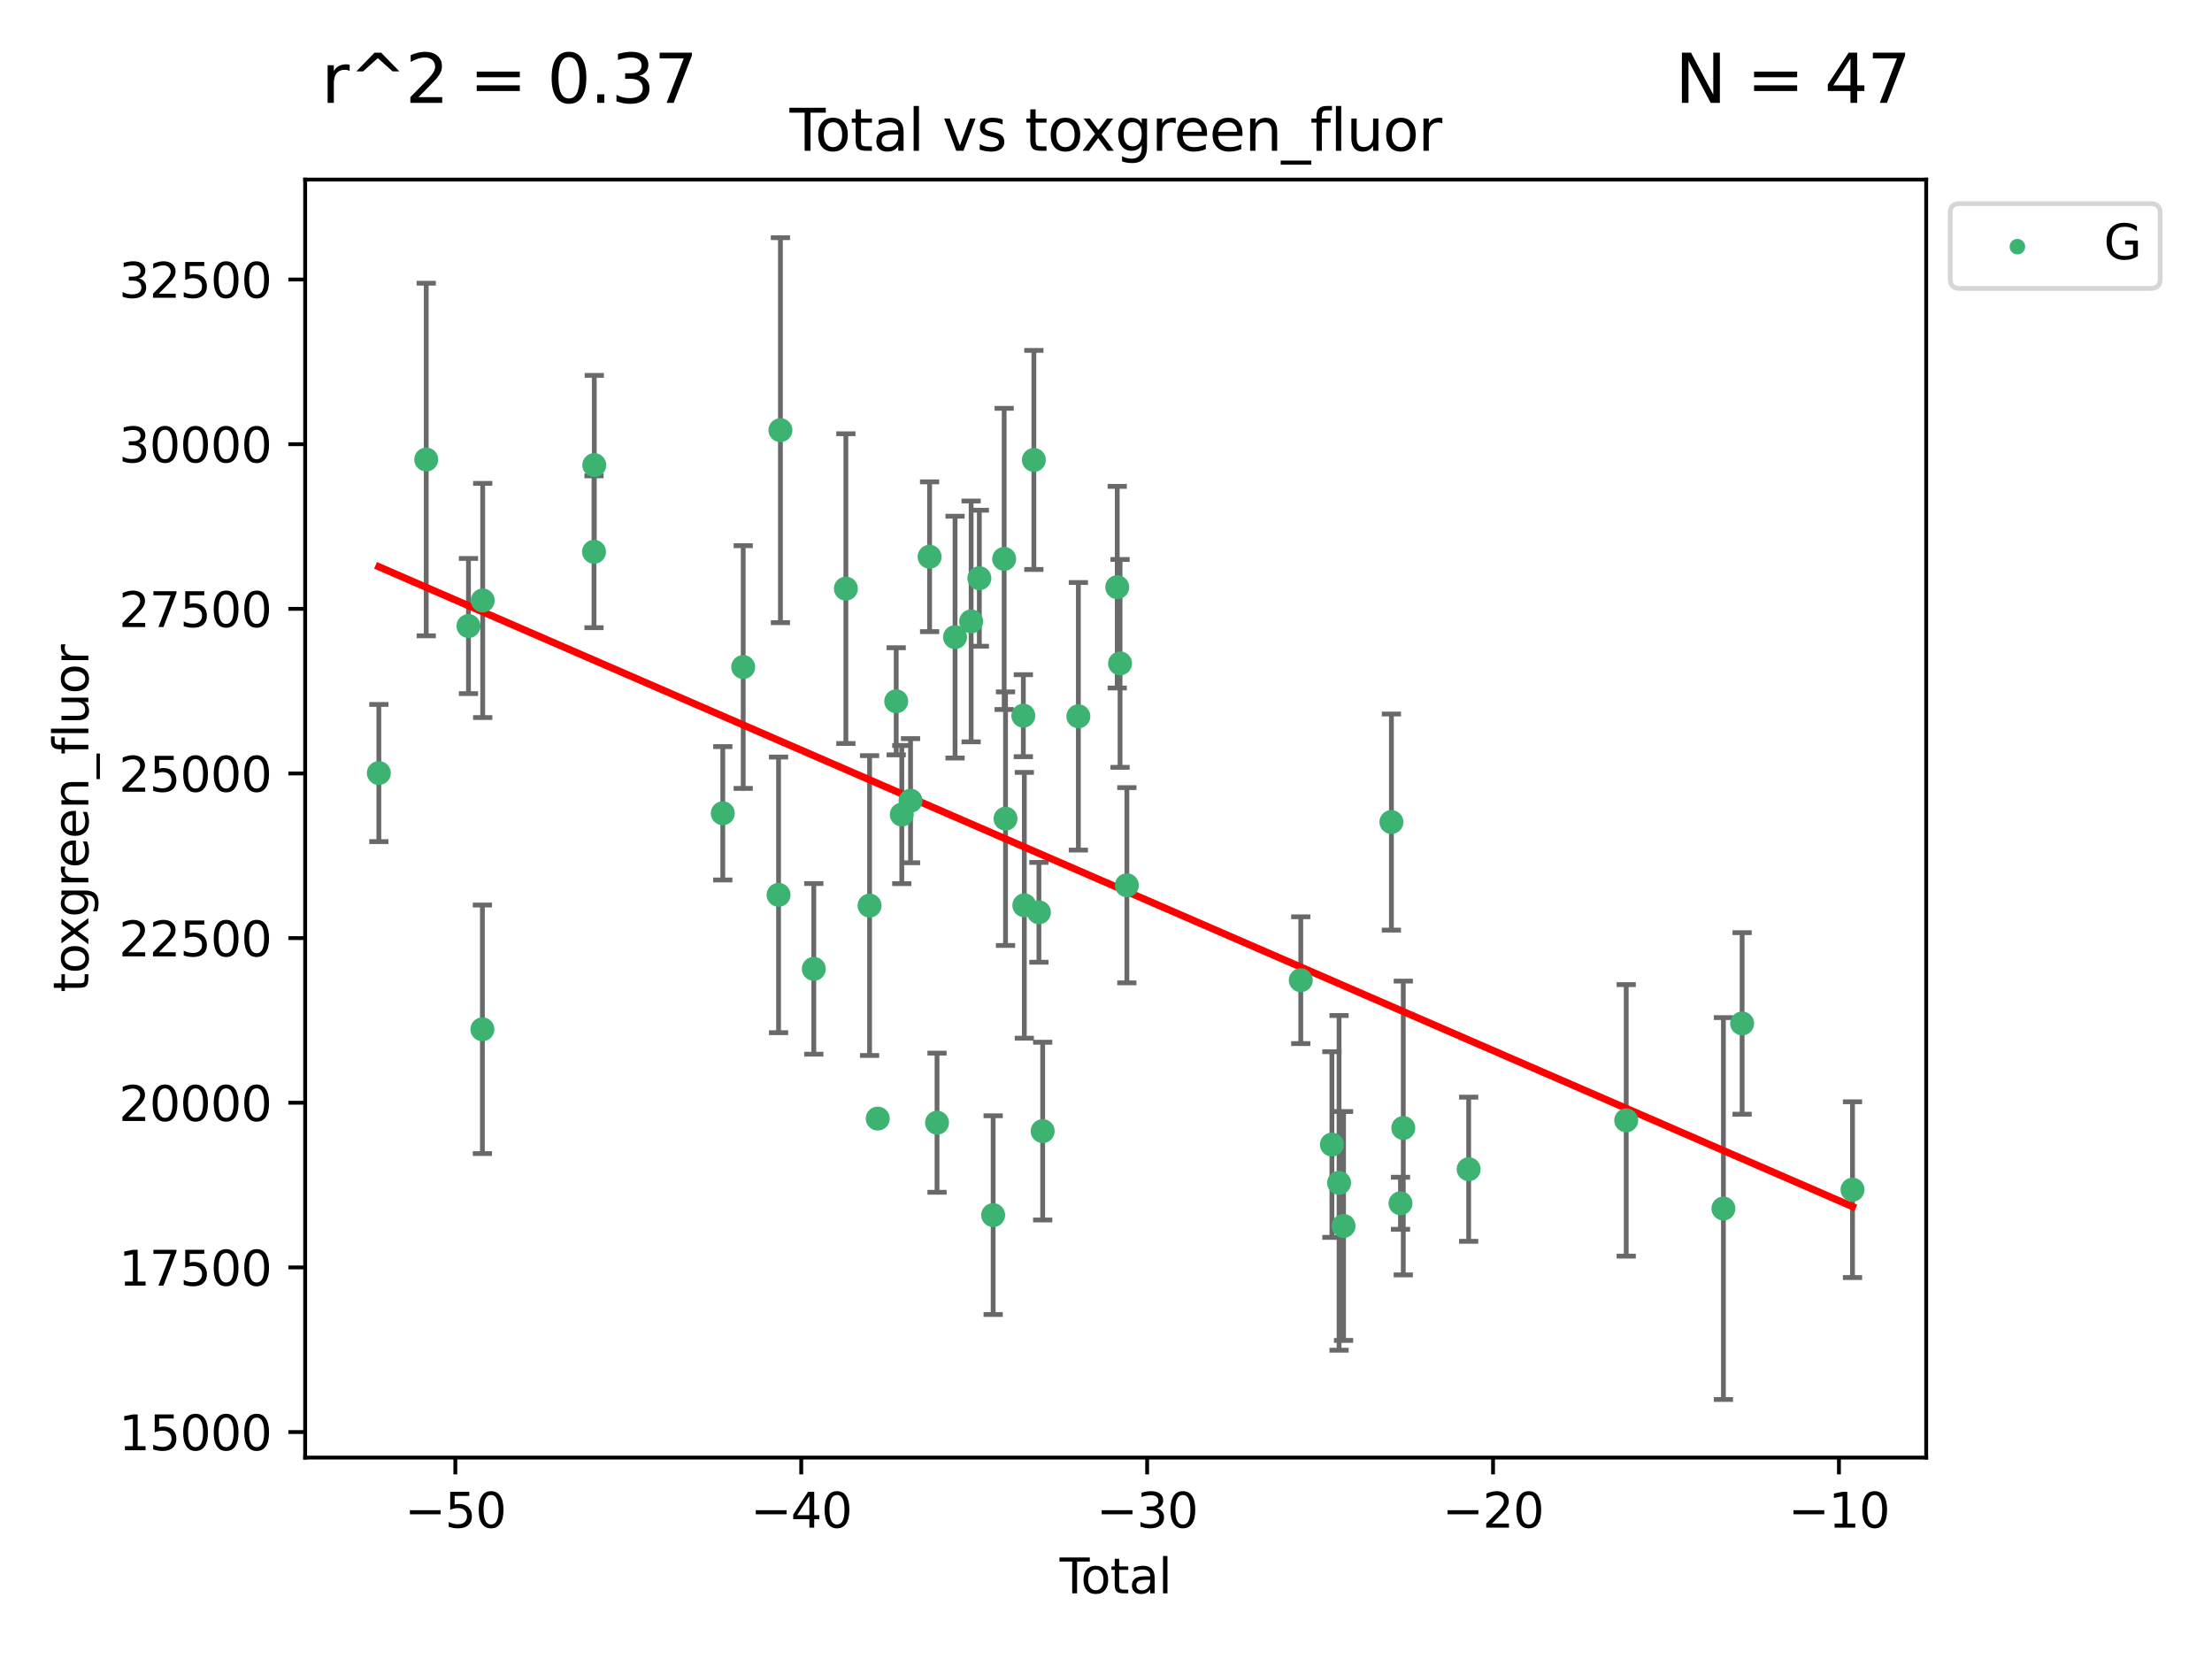 <?xml version="1.0" encoding="utf-8" standalone="no"?>
<!DOCTYPE svg PUBLIC "-//W3C//DTD SVG 1.1//EN"
  "http://www.w3.org/Graphics/SVG/1.1/DTD/svg11.dtd">
<svg xmlns:xlink="http://www.w3.org/1999/xlink" width="460.8pt" height="345.6pt" viewBox="0 0 460.8 345.6" xmlns="http://www.w3.org/2000/svg" version="1.1">
 <defs>
  <style type="text/css">*{stroke-linejoin: round; stroke-linecap: butt}</style>
 </defs>
 <g id="figure_1">
  <g id="patch_1">
   <path d="M 0 345.6 
L 460.8 345.6 
L 460.8 0 
L 0 0 
z
" style="fill: #ffffff"/>
  </g>
  <g id="axes_1">
   <g id="patch_2">
    <path d="M 63.571 303.64 
L 401.26 303.64 
L 401.26 37.411 
L 63.571 37.411 
z
" style="fill: #ffffff"/>
   </g>
   <g id="PathCollection_1">
    <defs>
     <path id="m07d93183c7" d="M 0 1.118 
C 0.297 1.118 0.581 1 0.791 0.791 
C 1 0.581 1.118 0.297 1.118 0 
C 1.118 -0.297 1 -0.581 0.791 -0.791 
C 0.581 -1 0.297 -1.118 0 -1.118 
C -0.297 -1.118 -0.581 -1 -0.791 -0.791 
C -1 -0.581 -1.118 -0.297 -1.118 0 
C -1.118 0.297 -1 0.581 -0.791 0.791 
C -0.581 1 -0.297 1.118 0 1.118 
z
" style="stroke: #3cb371"/>
    </defs>
    <g clip-path="url(#pf40fa595b8)">
     <use xlink:href="#m07d93183c7" x="78.921" y="161.037" style="fill: #3cb371; stroke: #3cb371"/>
     <use xlink:href="#m07d93183c7" x="88.792" y="95.728" style="fill: #3cb371; stroke: #3cb371"/>
     <use xlink:href="#m07d93183c7" x="97.592" y="130.414" style="fill: #3cb371; stroke: #3cb371"/>
     <use xlink:href="#m07d93183c7" x="100.493" y="214.422" style="fill: #3cb371; stroke: #3cb371"/>
     <use xlink:href="#m07d93183c7" x="100.557" y="125.086" style="fill: #3cb371; stroke: #3cb371"/>
     <use xlink:href="#m07d93183c7" x="123.743" y="114.948" style="fill: #3cb371; stroke: #3cb371"/>
     <use xlink:href="#m07d93183c7" x="123.799" y="96.886" style="fill: #3cb371; stroke: #3cb371"/>
     <use xlink:href="#m07d93183c7" x="150.568" y="169.42" style="fill: #3cb371; stroke: #3cb371"/>
     <use xlink:href="#m07d93183c7" x="154.824" y="138.957" style="fill: #3cb371; stroke: #3cb371"/>
     <use xlink:href="#m07d93183c7" x="162.188" y="186.414" style="fill: #3cb371; stroke: #3cb371"/>
     <use xlink:href="#m07d93183c7" x="162.577" y="89.613" style="fill: #3cb371; stroke: #3cb371"/>
     <use xlink:href="#m07d93183c7" x="169.529" y="201.831" style="fill: #3cb371; stroke: #3cb371"/>
     <use xlink:href="#m07d93183c7" x="176.212" y="122.621" style="fill: #3cb371; stroke: #3cb371"/>
     <use xlink:href="#m07d93183c7" x="181.15" y="188.647" style="fill: #3cb371; stroke: #3cb371"/>
     <use xlink:href="#m07d93183c7" x="182.848" y="233.022" style="fill: #3cb371; stroke: #3cb371"/>
     <use xlink:href="#m07d93183c7" x="186.695" y="146.093" style="fill: #3cb371; stroke: #3cb371"/>
     <use xlink:href="#m07d93183c7" x="187.859" y="169.688" style="fill: #3cb371; stroke: #3cb371"/>
     <use xlink:href="#m07d93183c7" x="189.682" y="166.801" style="fill: #3cb371; stroke: #3cb371"/>
     <use xlink:href="#m07d93183c7" x="193.651" y="115.98" style="fill: #3cb371; stroke: #3cb371"/>
     <use xlink:href="#m07d93183c7" x="195.201" y="233.877" style="fill: #3cb371; stroke: #3cb371"/>
     <use xlink:href="#m07d93183c7" x="198.955" y="132.725" style="fill: #3cb371; stroke: #3cb371"/>
     <use xlink:href="#m07d93183c7" x="202.304" y="129.453" style="fill: #3cb371; stroke: #3cb371"/>
     <use xlink:href="#m07d93183c7" x="204.017" y="120.452" style="fill: #3cb371; stroke: #3cb371"/>
     <use xlink:href="#m07d93183c7" x="206.891" y="253.132" style="fill: #3cb371; stroke: #3cb371"/>
     <use xlink:href="#m07d93183c7" x="209.187" y="116.43" style="fill: #3cb371; stroke: #3cb371"/>
     <use xlink:href="#m07d93183c7" x="209.47" y="170.547" style="fill: #3cb371; stroke: #3cb371"/>
     <use xlink:href="#m07d93183c7" x="213.179" y="149.088" style="fill: #3cb371; stroke: #3cb371"/>
     <use xlink:href="#m07d93183c7" x="213.387" y="188.593" style="fill: #3cb371; stroke: #3cb371"/>
     <use xlink:href="#m07d93183c7" x="215.374" y="95.812" style="fill: #3cb371; stroke: #3cb371"/>
     <use xlink:href="#m07d93183c7" x="216.424" y="190.052" style="fill: #3cb371; stroke: #3cb371"/>
     <use xlink:href="#m07d93183c7" x="217.208" y="235.63" style="fill: #3cb371; stroke: #3cb371"/>
     <use xlink:href="#m07d93183c7" x="224.644" y="149.22" style="fill: #3cb371; stroke: #3cb371"/>
     <use xlink:href="#m07d93183c7" x="232.742" y="122.319" style="fill: #3cb371; stroke: #3cb371"/>
     <use xlink:href="#m07d93183c7" x="233.33" y="138.197" style="fill: #3cb371; stroke: #3cb371"/>
     <use xlink:href="#m07d93183c7" x="234.746" y="184.414" style="fill: #3cb371; stroke: #3cb371"/>
     <use xlink:href="#m07d93183c7" x="270.973" y="204.194" style="fill: #3cb371; stroke: #3cb371"/>
     <use xlink:href="#m07d93183c7" x="277.458" y="238.427" style="fill: #3cb371; stroke: #3cb371"/>
     <use xlink:href="#m07d93183c7" x="278.954" y="246.413" style="fill: #3cb371; stroke: #3cb371"/>
     <use xlink:href="#m07d93183c7" x="279.886" y="255.388" style="fill: #3cb371; stroke: #3cb371"/>
     <use xlink:href="#m07d93183c7" x="289.857" y="171.247" style="fill: #3cb371; stroke: #3cb371"/>
     <use xlink:href="#m07d93183c7" x="291.748" y="250.665" style="fill: #3cb371; stroke: #3cb371"/>
     <use xlink:href="#m07d93183c7" x="292.33" y="234.981" style="fill: #3cb371; stroke: #3cb371"/>
     <use xlink:href="#m07d93183c7" x="305.95" y="243.574" style="fill: #3cb371; stroke: #3cb371"/>
     <use xlink:href="#m07d93183c7" x="338.77" y="233.391" style="fill: #3cb371; stroke: #3cb371"/>
     <use xlink:href="#m07d93183c7" x="359.018" y="251.761" style="fill: #3cb371; stroke: #3cb371"/>
     <use xlink:href="#m07d93183c7" x="362.916" y="213.198" style="fill: #3cb371; stroke: #3cb371"/>
     <use xlink:href="#m07d93183c7" x="385.911" y="247.827" style="fill: #3cb371; stroke: #3cb371"/>
    </g>
   </g>
   <g id="matplotlib.axis_1">
    <g id="xtick_1">
     <g id="line2d_1">
      <defs>
       <path id="m74c8c3bc38" d="M 0 0 
L 0 3.5 
" style="stroke: #000000; stroke-width: 0.8"/>
      </defs>
      <g>
       <use xlink:href="#m74c8c3bc38" x="94.856" y="303.64" style="stroke: #000000; stroke-width: 0.8"/>
      </g>
     </g>
     <g id="text_1">
      <!-- −50 -->
      <g transform="translate(84.304 318.238)scale(0.1 -0.1)">
       <defs>
        <path id="DejaVuSans-2212" d="M 678 2272 
L 4684 2272 
L 4684 1741 
L 678 1741 
L 678 2272 
z
" transform="scale(0.016)"/>
        <path id="DejaVuSans-35" d="M 691 4666 
L 3169 4666 
L 3169 4134 
L 1269 4134 
L 1269 2991 
Q 1406 3038 1543 3061 
Q 1681 3084 1819 3084 
Q 2600 3084 3056 2656 
Q 3513 2228 3513 1497 
Q 3513 744 3044 326 
Q 2575 -91 1722 -91 
Q 1428 -91 1123 -41 
Q 819 9 494 109 
L 494 744 
Q 775 591 1075 516 
Q 1375 441 1709 441 
Q 2250 441 2565 725 
Q 2881 1009 2881 1497 
Q 2881 1984 2565 2268 
Q 2250 2553 1709 2553 
Q 1456 2553 1204 2497 
Q 953 2441 691 2322 
L 691 4666 
z
" transform="scale(0.016)"/>
        <path id="DejaVuSans-30" d="M 2034 4250 
Q 1547 4250 1301 3770 
Q 1056 3291 1056 2328 
Q 1056 1369 1301 889 
Q 1547 409 2034 409 
Q 2525 409 2770 889 
Q 3016 1369 3016 2328 
Q 3016 3291 2770 3770 
Q 2525 4250 2034 4250 
z
M 2034 4750 
Q 2819 4750 3233 4129 
Q 3647 3509 3647 2328 
Q 3647 1150 3233 529 
Q 2819 -91 2034 -91 
Q 1250 -91 836 529 
Q 422 1150 422 2328 
Q 422 3509 836 4129 
Q 1250 4750 2034 4750 
z
" transform="scale(0.016)"/>
       </defs>
       <use xlink:href="#DejaVuSans-2212"/>
       <use xlink:href="#DejaVuSans-35" x="83.789"/>
       <use xlink:href="#DejaVuSans-30" x="147.412"/>
      </g>
     </g>
    </g>
    <g id="xtick_2">
     <g id="line2d_2">
      <g>
       <use xlink:href="#m74c8c3bc38" x="166.914" y="303.64" style="stroke: #000000; stroke-width: 0.8"/>
      </g>
     </g>
     <g id="text_2">
      <!-- −40 -->
      <g transform="translate(156.361 318.238)scale(0.1 -0.1)">
       <defs>
        <path id="DejaVuSans-34" d="M 2419 4116 
L 825 1625 
L 2419 1625 
L 2419 4116 
z
M 2253 4666 
L 3047 4666 
L 3047 1625 
L 3713 1625 
L 3713 1100 
L 3047 1100 
L 3047 0 
L 2419 0 
L 2419 1100 
L 313 1100 
L 313 1709 
L 2253 4666 
z
" transform="scale(0.016)"/>
       </defs>
       <use xlink:href="#DejaVuSans-2212"/>
       <use xlink:href="#DejaVuSans-34" x="83.789"/>
       <use xlink:href="#DejaVuSans-30" x="147.412"/>
      </g>
     </g>
    </g>
    <g id="xtick_3">
     <g id="line2d_3">
      <g>
       <use xlink:href="#m74c8c3bc38" x="238.971" y="303.64" style="stroke: #000000; stroke-width: 0.8"/>
      </g>
     </g>
     <g id="text_3">
      <!-- −30 -->
      <g transform="translate(228.419 318.238)scale(0.1 -0.1)">
       <defs>
        <path id="DejaVuSans-33" d="M 2597 2516 
Q 3050 2419 3304 2112 
Q 3559 1806 3559 1356 
Q 3559 666 3084 287 
Q 2609 -91 1734 -91 
Q 1441 -91 1130 -33 
Q 819 25 488 141 
L 488 750 
Q 750 597 1062 519 
Q 1375 441 1716 441 
Q 2309 441 2620 675 
Q 2931 909 2931 1356 
Q 2931 1769 2642 2001 
Q 2353 2234 1838 2234 
L 1294 2234 
L 1294 2753 
L 1863 2753 
Q 2328 2753 2575 2939 
Q 2822 3125 2822 3475 
Q 2822 3834 2567 4026 
Q 2313 4219 1838 4219 
Q 1578 4219 1281 4162 
Q 984 4106 628 3988 
L 628 4550 
Q 988 4650 1302 4700 
Q 1616 4750 1894 4750 
Q 2613 4750 3031 4423 
Q 3450 4097 3450 3541 
Q 3450 3153 3228 2886 
Q 3006 2619 2597 2516 
z
" transform="scale(0.016)"/>
       </defs>
       <use xlink:href="#DejaVuSans-2212"/>
       <use xlink:href="#DejaVuSans-33" x="83.789"/>
       <use xlink:href="#DejaVuSans-30" x="147.412"/>
      </g>
     </g>
    </g>
    <g id="xtick_4">
     <g id="line2d_4">
      <g>
       <use xlink:href="#m74c8c3bc38" x="311.029" y="303.64" style="stroke: #000000; stroke-width: 0.8"/>
      </g>
     </g>
     <g id="text_4">
      <!-- −20 -->
      <g transform="translate(300.476 318.238)scale(0.1 -0.1)">
       <defs>
        <path id="DejaVuSans-32" d="M 1228 531 
L 3431 531 
L 3431 0 
L 469 0 
L 469 531 
Q 828 903 1448 1529 
Q 2069 2156 2228 2338 
Q 2531 2678 2651 2914 
Q 2772 3150 2772 3378 
Q 2772 3750 2511 3984 
Q 2250 4219 1831 4219 
Q 1534 4219 1204 4116 
Q 875 4013 500 3803 
L 500 4441 
Q 881 4594 1212 4672 
Q 1544 4750 1819 4750 
Q 2544 4750 2975 4387 
Q 3406 4025 3406 3419 
Q 3406 3131 3298 2873 
Q 3191 2616 2906 2266 
Q 2828 2175 2409 1742 
Q 1991 1309 1228 531 
z
" transform="scale(0.016)"/>
       </defs>
       <use xlink:href="#DejaVuSans-2212"/>
       <use xlink:href="#DejaVuSans-32" x="83.789"/>
       <use xlink:href="#DejaVuSans-30" x="147.412"/>
      </g>
     </g>
    </g>
    <g id="xtick_5">
     <g id="line2d_5">
      <g>
       <use xlink:href="#m74c8c3bc38" x="383.086" y="303.64" style="stroke: #000000; stroke-width: 0.8"/>
      </g>
     </g>
     <g id="text_5">
      <!-- −10 -->
      <g transform="translate(372.534 318.238)scale(0.1 -0.1)">
       <defs>
        <path id="DejaVuSans-31" d="M 794 531 
L 1825 531 
L 1825 4091 
L 703 3866 
L 703 4441 
L 1819 4666 
L 2450 4666 
L 2450 531 
L 3481 531 
L 3481 0 
L 794 0 
L 794 531 
z
" transform="scale(0.016)"/>
       </defs>
       <use xlink:href="#DejaVuSans-2212"/>
       <use xlink:href="#DejaVuSans-31" x="83.789"/>
       <use xlink:href="#DejaVuSans-30" x="147.412"/>
      </g>
     </g>
    </g>
    <g id="text_6">
     <!-- Total -->
     <g transform="translate(220.739 331.917)scale(0.1 -0.1)">
      <defs>
       <path id="DejaVuSans-54" d="M -19 4666 
L 3928 4666 
L 3928 4134 
L 2272 4134 
L 2272 0 
L 1638 0 
L 1638 4134 
L -19 4134 
L -19 4666 
z
" transform="scale(0.016)"/>
       <path id="DejaVuSans-6f" d="M 1959 3097 
Q 1497 3097 1228 2736 
Q 959 2375 959 1747 
Q 959 1119 1226 758 
Q 1494 397 1959 397 
Q 2419 397 2687 759 
Q 2956 1122 2956 1747 
Q 2956 2369 2687 2733 
Q 2419 3097 1959 3097 
z
M 1959 3584 
Q 2709 3584 3137 3096 
Q 3566 2609 3566 1747 
Q 3566 888 3137 398 
Q 2709 -91 1959 -91 
Q 1206 -91 779 398 
Q 353 888 353 1747 
Q 353 2609 779 3096 
Q 1206 3584 1959 3584 
z
" transform="scale(0.016)"/>
       <path id="DejaVuSans-74" d="M 1172 4494 
L 1172 3500 
L 2356 3500 
L 2356 3053 
L 1172 3053 
L 1172 1153 
Q 1172 725 1289 603 
Q 1406 481 1766 481 
L 2356 481 
L 2356 0 
L 1766 0 
Q 1100 0 847 248 
Q 594 497 594 1153 
L 594 3053 
L 172 3053 
L 172 3500 
L 594 3500 
L 594 4494 
L 1172 4494 
z
" transform="scale(0.016)"/>
       <path id="DejaVuSans-61" d="M 2194 1759 
Q 1497 1759 1228 1600 
Q 959 1441 959 1056 
Q 959 750 1161 570 
Q 1363 391 1709 391 
Q 2188 391 2477 730 
Q 2766 1069 2766 1631 
L 2766 1759 
L 2194 1759 
z
M 3341 1997 
L 3341 0 
L 2766 0 
L 2766 531 
Q 2569 213 2275 61 
Q 1981 -91 1556 -91 
Q 1019 -91 701 211 
Q 384 513 384 1019 
Q 384 1609 779 1909 
Q 1175 2209 1959 2209 
L 2766 2209 
L 2766 2266 
Q 2766 2663 2505 2880 
Q 2244 3097 1772 3097 
Q 1472 3097 1187 3025 
Q 903 2953 641 2809 
L 641 3341 
Q 956 3463 1253 3523 
Q 1550 3584 1831 3584 
Q 2591 3584 2966 3190 
Q 3341 2797 3341 1997 
z
" transform="scale(0.016)"/>
       <path id="DejaVuSans-6c" d="M 603 4863 
L 1178 4863 
L 1178 0 
L 603 0 
L 603 4863 
z
" transform="scale(0.016)"/>
      </defs>
      <use xlink:href="#DejaVuSans-54"/>
      <use xlink:href="#DejaVuSans-6f" x="44.084"/>
      <use xlink:href="#DejaVuSans-74" x="105.266"/>
      <use xlink:href="#DejaVuSans-61" x="144.475"/>
      <use xlink:href="#DejaVuSans-6c" x="205.754"/>
     </g>
    </g>
   </g>
   <g id="matplotlib.axis_2">
    <g id="ytick_1">
     <g id="line2d_6">
      <defs>
       <path id="m6a45791f8b" d="M 0 0 
L -3.5 0 
" style="stroke: #000000; stroke-width: 0.8"/>
      </defs>
      <g>
       <use xlink:href="#m6a45791f8b" x="63.571" y="298.319" style="stroke: #000000; stroke-width: 0.8"/>
      </g>
     </g>
     <g id="text_7">
      <!-- 15000 -->
      <g transform="translate(24.759 302.118)scale(0.1 -0.1)">
       <use xlink:href="#DejaVuSans-31"/>
       <use xlink:href="#DejaVuSans-35" x="63.623"/>
       <use xlink:href="#DejaVuSans-30" x="127.246"/>
       <use xlink:href="#DejaVuSans-30" x="190.869"/>
       <use xlink:href="#DejaVuSans-30" x="254.492"/>
      </g>
     </g>
    </g>
    <g id="ytick_2">
     <g id="line2d_7">
      <g>
       <use xlink:href="#m6a45791f8b" x="63.571" y="264.021" style="stroke: #000000; stroke-width: 0.8"/>
      </g>
     </g>
     <g id="text_8">
      <!-- 17500 -->
      <g transform="translate(24.759 267.82)scale(0.1 -0.1)">
       <defs>
        <path id="DejaVuSans-37" d="M 525 4666 
L 3525 4666 
L 3525 4397 
L 1831 0 
L 1172 0 
L 2766 4134 
L 525 4134 
L 525 4666 
z
" transform="scale(0.016)"/>
       </defs>
       <use xlink:href="#DejaVuSans-31"/>
       <use xlink:href="#DejaVuSans-37" x="63.623"/>
       <use xlink:href="#DejaVuSans-35" x="127.246"/>
       <use xlink:href="#DejaVuSans-30" x="190.869"/>
       <use xlink:href="#DejaVuSans-30" x="254.492"/>
      </g>
     </g>
    </g>
    <g id="ytick_3">
     <g id="line2d_8">
      <g>
       <use xlink:href="#m6a45791f8b" x="63.571" y="229.722" style="stroke: #000000; stroke-width: 0.8"/>
      </g>
     </g>
     <g id="text_9">
      <!-- 20000 -->
      <g transform="translate(24.759 233.522)scale(0.1 -0.1)">
       <use xlink:href="#DejaVuSans-32"/>
       <use xlink:href="#DejaVuSans-30" x="63.623"/>
       <use xlink:href="#DejaVuSans-30" x="127.246"/>
       <use xlink:href="#DejaVuSans-30" x="190.869"/>
       <use xlink:href="#DejaVuSans-30" x="254.492"/>
      </g>
     </g>
    </g>
    <g id="ytick_4">
     <g id="line2d_9">
      <g>
       <use xlink:href="#m6a45791f8b" x="63.571" y="195.424" style="stroke: #000000; stroke-width: 0.8"/>
      </g>
     </g>
     <g id="text_10">
      <!-- 22500 -->
      <g transform="translate(24.759 199.223)scale(0.1 -0.1)">
       <use xlink:href="#DejaVuSans-32"/>
       <use xlink:href="#DejaVuSans-32" x="63.623"/>
       <use xlink:href="#DejaVuSans-35" x="127.246"/>
       <use xlink:href="#DejaVuSans-30" x="190.869"/>
       <use xlink:href="#DejaVuSans-30" x="254.492"/>
      </g>
     </g>
    </g>
    <g id="ytick_5">
     <g id="line2d_10">
      <g>
       <use xlink:href="#m6a45791f8b" x="63.571" y="161.126" style="stroke: #000000; stroke-width: 0.8"/>
      </g>
     </g>
     <g id="text_11">
      <!-- 25000 -->
      <g transform="translate(24.759 164.925)scale(0.1 -0.1)">
       <use xlink:href="#DejaVuSans-32"/>
       <use xlink:href="#DejaVuSans-35" x="63.623"/>
       <use xlink:href="#DejaVuSans-30" x="127.246"/>
       <use xlink:href="#DejaVuSans-30" x="190.869"/>
       <use xlink:href="#DejaVuSans-30" x="254.492"/>
      </g>
     </g>
    </g>
    <g id="ytick_6">
     <g id="line2d_11">
      <g>
       <use xlink:href="#m6a45791f8b" x="63.571" y="126.828" style="stroke: #000000; stroke-width: 0.8"/>
      </g>
     </g>
     <g id="text_12">
      <!-- 27500 -->
      <g transform="translate(24.759 130.627)scale(0.1 -0.1)">
       <use xlink:href="#DejaVuSans-32"/>
       <use xlink:href="#DejaVuSans-37" x="63.623"/>
       <use xlink:href="#DejaVuSans-35" x="127.246"/>
       <use xlink:href="#DejaVuSans-30" x="190.869"/>
       <use xlink:href="#DejaVuSans-30" x="254.492"/>
      </g>
     </g>
    </g>
    <g id="ytick_7">
     <g id="line2d_12">
      <g>
       <use xlink:href="#m6a45791f8b" x="63.571" y="92.53" style="stroke: #000000; stroke-width: 0.8"/>
      </g>
     </g>
     <g id="text_13">
      <!-- 30000 -->
      <g transform="translate(24.759 96.329)scale(0.1 -0.1)">
       <use xlink:href="#DejaVuSans-33"/>
       <use xlink:href="#DejaVuSans-30" x="63.623"/>
       <use xlink:href="#DejaVuSans-30" x="127.246"/>
       <use xlink:href="#DejaVuSans-30" x="190.869"/>
       <use xlink:href="#DejaVuSans-30" x="254.492"/>
      </g>
     </g>
    </g>
    <g id="ytick_8">
     <g id="line2d_13">
      <g>
       <use xlink:href="#m6a45791f8b" x="63.571" y="58.231" style="stroke: #000000; stroke-width: 0.8"/>
      </g>
     </g>
     <g id="text_14">
      <!-- 32500 -->
      <g transform="translate(24.759 62.031)scale(0.1 -0.1)">
       <use xlink:href="#DejaVuSans-33"/>
       <use xlink:href="#DejaVuSans-32" x="63.623"/>
       <use xlink:href="#DejaVuSans-35" x="127.246"/>
       <use xlink:href="#DejaVuSans-30" x="190.869"/>
       <use xlink:href="#DejaVuSans-30" x="254.492"/>
      </g>
     </g>
    </g>
    <g id="text_15">
     <!-- toxgreen_fluor -->
     <g transform="translate(18.401 206.72)rotate(-90)scale(0.1 -0.1)">
      <defs>
       <path id="DejaVuSans-78" d="M 3513 3500 
L 2247 1797 
L 3578 0 
L 2900 0 
L 1881 1375 
L 863 0 
L 184 0 
L 1544 1831 
L 300 3500 
L 978 3500 
L 1906 2253 
L 2834 3500 
L 3513 3500 
z
" transform="scale(0.016)"/>
       <path id="DejaVuSans-67" d="M 2906 1791 
Q 2906 2416 2648 2759 
Q 2391 3103 1925 3103 
Q 1463 3103 1205 2759 
Q 947 2416 947 1791 
Q 947 1169 1205 825 
Q 1463 481 1925 481 
Q 2391 481 2648 825 
Q 2906 1169 2906 1791 
z
M 3481 434 
Q 3481 -459 3084 -895 
Q 2688 -1331 1869 -1331 
Q 1566 -1331 1297 -1286 
Q 1028 -1241 775 -1147 
L 775 -588 
Q 1028 -725 1275 -790 
Q 1522 -856 1778 -856 
Q 2344 -856 2625 -561 
Q 2906 -266 2906 331 
L 2906 616 
Q 2728 306 2450 153 
Q 2172 0 1784 0 
Q 1141 0 747 490 
Q 353 981 353 1791 
Q 353 2603 747 3093 
Q 1141 3584 1784 3584 
Q 2172 3584 2450 3431 
Q 2728 3278 2906 2969 
L 2906 3500 
L 3481 3500 
L 3481 434 
z
" transform="scale(0.016)"/>
       <path id="DejaVuSans-72" d="M 2631 2963 
Q 2534 3019 2420 3045 
Q 2306 3072 2169 3072 
Q 1681 3072 1420 2755 
Q 1159 2438 1159 1844 
L 1159 0 
L 581 0 
L 581 3500 
L 1159 3500 
L 1159 2956 
Q 1341 3275 1631 3429 
Q 1922 3584 2338 3584 
Q 2397 3584 2469 3576 
Q 2541 3569 2628 3553 
L 2631 2963 
z
" transform="scale(0.016)"/>
       <path id="DejaVuSans-65" d="M 3597 1894 
L 3597 1613 
L 953 1613 
Q 991 1019 1311 708 
Q 1631 397 2203 397 
Q 2534 397 2845 478 
Q 3156 559 3463 722 
L 3463 178 
Q 3153 47 2828 -22 
Q 2503 -91 2169 -91 
Q 1331 -91 842 396 
Q 353 884 353 1716 
Q 353 2575 817 3079 
Q 1281 3584 2069 3584 
Q 2775 3584 3186 3129 
Q 3597 2675 3597 1894 
z
M 3022 2063 
Q 3016 2534 2758 2815 
Q 2500 3097 2075 3097 
Q 1594 3097 1305 2825 
Q 1016 2553 972 2059 
L 3022 2063 
z
" transform="scale(0.016)"/>
       <path id="DejaVuSans-6e" d="M 3513 2113 
L 3513 0 
L 2938 0 
L 2938 2094 
Q 2938 2591 2744 2837 
Q 2550 3084 2163 3084 
Q 1697 3084 1428 2787 
Q 1159 2491 1159 1978 
L 1159 0 
L 581 0 
L 581 3500 
L 1159 3500 
L 1159 2956 
Q 1366 3272 1645 3428 
Q 1925 3584 2291 3584 
Q 2894 3584 3203 3211 
Q 3513 2838 3513 2113 
z
" transform="scale(0.016)"/>
       <path id="DejaVuSans-5f" d="M 3263 -1063 
L 3263 -1509 
L -63 -1509 
L -63 -1063 
L 3263 -1063 
z
" transform="scale(0.016)"/>
       <path id="DejaVuSans-66" d="M 2375 4863 
L 2375 4384 
L 1825 4384 
Q 1516 4384 1395 4259 
Q 1275 4134 1275 3809 
L 1275 3500 
L 2222 3500 
L 2222 3053 
L 1275 3053 
L 1275 0 
L 697 0 
L 697 3053 
L 147 3053 
L 147 3500 
L 697 3500 
L 697 3744 
Q 697 4328 969 4595 
Q 1241 4863 1831 4863 
L 2375 4863 
z
" transform="scale(0.016)"/>
       <path id="DejaVuSans-75" d="M 544 1381 
L 544 3500 
L 1119 3500 
L 1119 1403 
Q 1119 906 1312 657 
Q 1506 409 1894 409 
Q 2359 409 2629 706 
Q 2900 1003 2900 1516 
L 2900 3500 
L 3475 3500 
L 3475 0 
L 2900 0 
L 2900 538 
Q 2691 219 2414 64 
Q 2138 -91 1772 -91 
Q 1169 -91 856 284 
Q 544 659 544 1381 
z
M 1991 3584 
L 1991 3584 
z
" transform="scale(0.016)"/>
      </defs>
      <use xlink:href="#DejaVuSans-74"/>
      <use xlink:href="#DejaVuSans-6f" x="39.209"/>
      <use xlink:href="#DejaVuSans-78" x="97.266"/>
      <use xlink:href="#DejaVuSans-67" x="156.445"/>
      <use xlink:href="#DejaVuSans-72" x="219.922"/>
      <use xlink:href="#DejaVuSans-65" x="258.785"/>
      <use xlink:href="#DejaVuSans-65" x="320.309"/>
      <use xlink:href="#DejaVuSans-6e" x="381.832"/>
      <use xlink:href="#DejaVuSans-5f" x="445.211"/>
      <use xlink:href="#DejaVuSans-66" x="495.211"/>
      <use xlink:href="#DejaVuSans-6c" x="530.416"/>
      <use xlink:href="#DejaVuSans-75" x="558.199"/>
      <use xlink:href="#DejaVuSans-6f" x="621.578"/>
      <use xlink:href="#DejaVuSans-72" x="682.76"/>
     </g>
    </g>
   </g>
   <g id="LineCollection_1">
    <path d="M 78.921 175.325 
L 78.921 146.749 
" clip-path="url(#pf40fa595b8)" style="fill: none; stroke: #696969"/>
    <path d="M 88.792 132.454 
L 88.792 59.001 
" clip-path="url(#pf40fa595b8)" style="fill: none; stroke: #696969"/>
    <path d="M 97.592 144.492 
L 97.592 116.337 
" clip-path="url(#pf40fa595b8)" style="fill: none; stroke: #696969"/>
    <path d="M 100.493 240.309 
L 100.493 188.536 
" clip-path="url(#pf40fa595b8)" style="fill: none; stroke: #696969"/>
    <path d="M 100.557 149.474 
L 100.557 100.697 
" clip-path="url(#pf40fa595b8)" style="fill: none; stroke: #696969"/>
    <path d="M 123.743 130.762 
L 123.743 99.134 
" clip-path="url(#pf40fa595b8)" style="fill: none; stroke: #696969"/>
    <path d="M 123.799 115.578 
L 123.799 78.194 
" clip-path="url(#pf40fa595b8)" style="fill: none; stroke: #696969"/>
    <path d="M 150.568 183.314 
L 150.568 155.527 
" clip-path="url(#pf40fa595b8)" style="fill: none; stroke: #696969"/>
    <path d="M 154.824 164.24 
L 154.824 113.674 
" clip-path="url(#pf40fa595b8)" style="fill: none; stroke: #696969"/>
    <path d="M 162.188 215.126 
L 162.188 157.702 
" clip-path="url(#pf40fa595b8)" style="fill: none; stroke: #696969"/>
    <path d="M 162.577 129.714 
L 162.577 49.513 
" clip-path="url(#pf40fa595b8)" style="fill: none; stroke: #696969"/>
    <path d="M 169.529 219.606 
L 169.529 184.055 
" clip-path="url(#pf40fa595b8)" style="fill: none; stroke: #696969"/>
    <path d="M 176.212 154.886 
L 176.212 90.356 
" clip-path="url(#pf40fa595b8)" style="fill: none; stroke: #696969"/>
    <path d="M 181.15 219.875 
L 181.15 157.419 
" clip-path="url(#pf40fa595b8)" style="fill: none; stroke: #696969"/>
    <path d="M 182.848 234.048 
L 182.848 231.995 
" clip-path="url(#pf40fa595b8)" style="fill: none; stroke: #696969"/>
    <path d="M 186.695 157.25 
L 186.695 134.935 
" clip-path="url(#pf40fa595b8)" style="fill: none; stroke: #696969"/>
    <path d="M 187.859 184.08 
L 187.859 155.296 
" clip-path="url(#pf40fa595b8)" style="fill: none; stroke: #696969"/>
    <path d="M 189.682 179.732 
L 189.682 153.87 
" clip-path="url(#pf40fa595b8)" style="fill: none; stroke: #696969"/>
    <path d="M 193.651 131.58 
L 193.651 100.381 
" clip-path="url(#pf40fa595b8)" style="fill: none; stroke: #696969"/>
    <path d="M 195.201 248.371 
L 195.201 219.383 
" clip-path="url(#pf40fa595b8)" style="fill: none; stroke: #696969"/>
    <path d="M 198.955 157.913 
L 198.955 107.537 
" clip-path="url(#pf40fa595b8)" style="fill: none; stroke: #696969"/>
    <path d="M 202.304 154.542 
L 202.304 104.365 
" clip-path="url(#pf40fa595b8)" style="fill: none; stroke: #696969"/>
    <path d="M 204.017 134.621 
L 204.017 106.283 
" clip-path="url(#pf40fa595b8)" style="fill: none; stroke: #696969"/>
    <path d="M 206.891 273.834 
L 206.891 232.43 
" clip-path="url(#pf40fa595b8)" style="fill: none; stroke: #696969"/>
    <path d="M 209.187 147.8 
L 209.187 85.06 
" clip-path="url(#pf40fa595b8)" style="fill: none; stroke: #696969"/>
    <path d="M 209.47 196.96 
L 209.47 144.135 
" clip-path="url(#pf40fa595b8)" style="fill: none; stroke: #696969"/>
    <path d="M 213.179 157.63 
L 213.179 140.545 
" clip-path="url(#pf40fa595b8)" style="fill: none; stroke: #696969"/>
    <path d="M 213.387 216.278 
L 213.387 160.908 
" clip-path="url(#pf40fa595b8)" style="fill: none; stroke: #696969"/>
    <path d="M 215.374 118.628 
L 215.374 72.997 
" clip-path="url(#pf40fa595b8)" style="fill: none; stroke: #696969"/>
    <path d="M 216.424 200.449 
L 216.424 179.656 
" clip-path="url(#pf40fa595b8)" style="fill: none; stroke: #696969"/>
    <path d="M 217.208 254.143 
L 217.208 217.118 
" clip-path="url(#pf40fa595b8)" style="fill: none; stroke: #696969"/>
    <path d="M 224.644 177.088 
L 224.644 121.351 
" clip-path="url(#pf40fa595b8)" style="fill: none; stroke: #696969"/>
    <path d="M 232.742 143.323 
L 232.742 101.316 
" clip-path="url(#pf40fa595b8)" style="fill: none; stroke: #696969"/>
    <path d="M 233.33 159.845 
L 233.33 116.549 
" clip-path="url(#pf40fa595b8)" style="fill: none; stroke: #696969"/>
    <path d="M 234.746 204.748 
L 234.746 164.079 
" clip-path="url(#pf40fa595b8)" style="fill: none; stroke: #696969"/>
    <path d="M 270.973 217.398 
L 270.973 190.989 
" clip-path="url(#pf40fa595b8)" style="fill: none; stroke: #696969"/>
    <path d="M 277.458 257.764 
L 277.458 219.089 
" clip-path="url(#pf40fa595b8)" style="fill: none; stroke: #696969"/>
    <path d="M 278.954 281.274 
L 278.954 211.552 
" clip-path="url(#pf40fa595b8)" style="fill: none; stroke: #696969"/>
    <path d="M 279.886 279.231 
L 279.886 231.545 
" clip-path="url(#pf40fa595b8)" style="fill: none; stroke: #696969"/>
    <path d="M 289.857 193.758 
L 289.857 148.737 
" clip-path="url(#pf40fa595b8)" style="fill: none; stroke: #696969"/>
    <path d="M 291.748 256.088 
L 291.748 245.241 
" clip-path="url(#pf40fa595b8)" style="fill: none; stroke: #696969"/>
    <path d="M 292.33 265.581 
L 292.33 204.38 
" clip-path="url(#pf40fa595b8)" style="fill: none; stroke: #696969"/>
    <path d="M 305.95 258.59 
L 305.95 228.557 
" clip-path="url(#pf40fa595b8)" style="fill: none; stroke: #696969"/>
    <path d="M 338.77 261.673 
L 338.77 205.11 
" clip-path="url(#pf40fa595b8)" style="fill: none; stroke: #696969"/>
    <path d="M 359.018 291.539 
L 359.018 211.984 
" clip-path="url(#pf40fa595b8)" style="fill: none; stroke: #696969"/>
    <path d="M 362.916 232.108 
L 362.916 194.288 
" clip-path="url(#pf40fa595b8)" style="fill: none; stroke: #696969"/>
    <path d="M 385.911 266.135 
L 385.911 229.519 
" clip-path="url(#pf40fa595b8)" style="fill: none; stroke: #696969"/>
   </g>
   <g id="line2d_14">
    <defs>
     <path id="m44e7072fc6" d="M 2 0 
L -2 -0 
" style="stroke: #696969"/>
    </defs>
    <g clip-path="url(#pf40fa595b8)">
     <use xlink:href="#m44e7072fc6" x="78.921" y="175.325" style="fill: #696969; stroke: #696969"/>
     <use xlink:href="#m44e7072fc6" x="88.792" y="132.454" style="fill: #696969; stroke: #696969"/>
     <use xlink:href="#m44e7072fc6" x="97.592" y="144.492" style="fill: #696969; stroke: #696969"/>
     <use xlink:href="#m44e7072fc6" x="100.493" y="240.309" style="fill: #696969; stroke: #696969"/>
     <use xlink:href="#m44e7072fc6" x="100.557" y="149.474" style="fill: #696969; stroke: #696969"/>
     <use xlink:href="#m44e7072fc6" x="123.743" y="130.762" style="fill: #696969; stroke: #696969"/>
     <use xlink:href="#m44e7072fc6" x="123.799" y="115.578" style="fill: #696969; stroke: #696969"/>
     <use xlink:href="#m44e7072fc6" x="150.568" y="183.314" style="fill: #696969; stroke: #696969"/>
     <use xlink:href="#m44e7072fc6" x="154.824" y="164.24" style="fill: #696969; stroke: #696969"/>
     <use xlink:href="#m44e7072fc6" x="162.188" y="215.126" style="fill: #696969; stroke: #696969"/>
     <use xlink:href="#m44e7072fc6" x="162.577" y="129.714" style="fill: #696969; stroke: #696969"/>
     <use xlink:href="#m44e7072fc6" x="169.529" y="219.606" style="fill: #696969; stroke: #696969"/>
     <use xlink:href="#m44e7072fc6" x="176.212" y="154.886" style="fill: #696969; stroke: #696969"/>
     <use xlink:href="#m44e7072fc6" x="181.15" y="219.875" style="fill: #696969; stroke: #696969"/>
     <use xlink:href="#m44e7072fc6" x="182.848" y="234.048" style="fill: #696969; stroke: #696969"/>
     <use xlink:href="#m44e7072fc6" x="186.695" y="157.25" style="fill: #696969; stroke: #696969"/>
     <use xlink:href="#m44e7072fc6" x="187.859" y="184.08" style="fill: #696969; stroke: #696969"/>
     <use xlink:href="#m44e7072fc6" x="189.682" y="179.732" style="fill: #696969; stroke: #696969"/>
     <use xlink:href="#m44e7072fc6" x="193.651" y="131.58" style="fill: #696969; stroke: #696969"/>
     <use xlink:href="#m44e7072fc6" x="195.201" y="248.371" style="fill: #696969; stroke: #696969"/>
     <use xlink:href="#m44e7072fc6" x="198.955" y="157.913" style="fill: #696969; stroke: #696969"/>
     <use xlink:href="#m44e7072fc6" x="202.304" y="154.542" style="fill: #696969; stroke: #696969"/>
     <use xlink:href="#m44e7072fc6" x="204.017" y="134.621" style="fill: #696969; stroke: #696969"/>
     <use xlink:href="#m44e7072fc6" x="206.891" y="273.834" style="fill: #696969; stroke: #696969"/>
     <use xlink:href="#m44e7072fc6" x="209.187" y="147.8" style="fill: #696969; stroke: #696969"/>
     <use xlink:href="#m44e7072fc6" x="209.47" y="196.96" style="fill: #696969; stroke: #696969"/>
     <use xlink:href="#m44e7072fc6" x="213.179" y="157.63" style="fill: #696969; stroke: #696969"/>
     <use xlink:href="#m44e7072fc6" x="213.387" y="216.278" style="fill: #696969; stroke: #696969"/>
     <use xlink:href="#m44e7072fc6" x="215.374" y="118.628" style="fill: #696969; stroke: #696969"/>
     <use xlink:href="#m44e7072fc6" x="216.424" y="200.449" style="fill: #696969; stroke: #696969"/>
     <use xlink:href="#m44e7072fc6" x="217.208" y="254.143" style="fill: #696969; stroke: #696969"/>
     <use xlink:href="#m44e7072fc6" x="224.644" y="177.088" style="fill: #696969; stroke: #696969"/>
     <use xlink:href="#m44e7072fc6" x="232.742" y="143.323" style="fill: #696969; stroke: #696969"/>
     <use xlink:href="#m44e7072fc6" x="233.33" y="159.845" style="fill: #696969; stroke: #696969"/>
     <use xlink:href="#m44e7072fc6" x="234.746" y="204.748" style="fill: #696969; stroke: #696969"/>
     <use xlink:href="#m44e7072fc6" x="270.973" y="217.398" style="fill: #696969; stroke: #696969"/>
     <use xlink:href="#m44e7072fc6" x="277.458" y="257.764" style="fill: #696969; stroke: #696969"/>
     <use xlink:href="#m44e7072fc6" x="278.954" y="281.274" style="fill: #696969; stroke: #696969"/>
     <use xlink:href="#m44e7072fc6" x="279.886" y="279.231" style="fill: #696969; stroke: #696969"/>
     <use xlink:href="#m44e7072fc6" x="289.857" y="193.758" style="fill: #696969; stroke: #696969"/>
     <use xlink:href="#m44e7072fc6" x="291.748" y="256.088" style="fill: #696969; stroke: #696969"/>
     <use xlink:href="#m44e7072fc6" x="292.33" y="265.581" style="fill: #696969; stroke: #696969"/>
     <use xlink:href="#m44e7072fc6" x="305.95" y="258.59" style="fill: #696969; stroke: #696969"/>
     <use xlink:href="#m44e7072fc6" x="338.77" y="261.673" style="fill: #696969; stroke: #696969"/>
     <use xlink:href="#m44e7072fc6" x="359.018" y="291.539" style="fill: #696969; stroke: #696969"/>
     <use xlink:href="#m44e7072fc6" x="362.916" y="232.108" style="fill: #696969; stroke: #696969"/>
     <use xlink:href="#m44e7072fc6" x="385.911" y="266.135" style="fill: #696969; stroke: #696969"/>
    </g>
   </g>
   <g id="line2d_15">
    <g clip-path="url(#pf40fa595b8)">
     <use xlink:href="#m44e7072fc6" x="78.921" y="146.749" style="fill: #696969; stroke: #696969"/>
     <use xlink:href="#m44e7072fc6" x="88.792" y="59.001" style="fill: #696969; stroke: #696969"/>
     <use xlink:href="#m44e7072fc6" x="97.592" y="116.337" style="fill: #696969; stroke: #696969"/>
     <use xlink:href="#m44e7072fc6" x="100.493" y="188.536" style="fill: #696969; stroke: #696969"/>
     <use xlink:href="#m44e7072fc6" x="100.557" y="100.697" style="fill: #696969; stroke: #696969"/>
     <use xlink:href="#m44e7072fc6" x="123.743" y="99.134" style="fill: #696969; stroke: #696969"/>
     <use xlink:href="#m44e7072fc6" x="123.799" y="78.194" style="fill: #696969; stroke: #696969"/>
     <use xlink:href="#m44e7072fc6" x="150.568" y="155.527" style="fill: #696969; stroke: #696969"/>
     <use xlink:href="#m44e7072fc6" x="154.824" y="113.674" style="fill: #696969; stroke: #696969"/>
     <use xlink:href="#m44e7072fc6" x="162.188" y="157.702" style="fill: #696969; stroke: #696969"/>
     <use xlink:href="#m44e7072fc6" x="162.577" y="49.513" style="fill: #696969; stroke: #696969"/>
     <use xlink:href="#m44e7072fc6" x="169.529" y="184.055" style="fill: #696969; stroke: #696969"/>
     <use xlink:href="#m44e7072fc6" x="176.212" y="90.356" style="fill: #696969; stroke: #696969"/>
     <use xlink:href="#m44e7072fc6" x="181.15" y="157.419" style="fill: #696969; stroke: #696969"/>
     <use xlink:href="#m44e7072fc6" x="182.848" y="231.995" style="fill: #696969; stroke: #696969"/>
     <use xlink:href="#m44e7072fc6" x="186.695" y="134.935" style="fill: #696969; stroke: #696969"/>
     <use xlink:href="#m44e7072fc6" x="187.859" y="155.296" style="fill: #696969; stroke: #696969"/>
     <use xlink:href="#m44e7072fc6" x="189.682" y="153.87" style="fill: #696969; stroke: #696969"/>
     <use xlink:href="#m44e7072fc6" x="193.651" y="100.381" style="fill: #696969; stroke: #696969"/>
     <use xlink:href="#m44e7072fc6" x="195.201" y="219.383" style="fill: #696969; stroke: #696969"/>
     <use xlink:href="#m44e7072fc6" x="198.955" y="107.537" style="fill: #696969; stroke: #696969"/>
     <use xlink:href="#m44e7072fc6" x="202.304" y="104.365" style="fill: #696969; stroke: #696969"/>
     <use xlink:href="#m44e7072fc6" x="204.017" y="106.283" style="fill: #696969; stroke: #696969"/>
     <use xlink:href="#m44e7072fc6" x="206.891" y="232.43" style="fill: #696969; stroke: #696969"/>
     <use xlink:href="#m44e7072fc6" x="209.187" y="85.06" style="fill: #696969; stroke: #696969"/>
     <use xlink:href="#m44e7072fc6" x="209.47" y="144.135" style="fill: #696969; stroke: #696969"/>
     <use xlink:href="#m44e7072fc6" x="213.179" y="140.545" style="fill: #696969; stroke: #696969"/>
     <use xlink:href="#m44e7072fc6" x="213.387" y="160.908" style="fill: #696969; stroke: #696969"/>
     <use xlink:href="#m44e7072fc6" x="215.374" y="72.997" style="fill: #696969; stroke: #696969"/>
     <use xlink:href="#m44e7072fc6" x="216.424" y="179.656" style="fill: #696969; stroke: #696969"/>
     <use xlink:href="#m44e7072fc6" x="217.208" y="217.118" style="fill: #696969; stroke: #696969"/>
     <use xlink:href="#m44e7072fc6" x="224.644" y="121.351" style="fill: #696969; stroke: #696969"/>
     <use xlink:href="#m44e7072fc6" x="232.742" y="101.316" style="fill: #696969; stroke: #696969"/>
     <use xlink:href="#m44e7072fc6" x="233.33" y="116.549" style="fill: #696969; stroke: #696969"/>
     <use xlink:href="#m44e7072fc6" x="234.746" y="164.079" style="fill: #696969; stroke: #696969"/>
     <use xlink:href="#m44e7072fc6" x="270.973" y="190.989" style="fill: #696969; stroke: #696969"/>
     <use xlink:href="#m44e7072fc6" x="277.458" y="219.089" style="fill: #696969; stroke: #696969"/>
     <use xlink:href="#m44e7072fc6" x="278.954" y="211.552" style="fill: #696969; stroke: #696969"/>
     <use xlink:href="#m44e7072fc6" x="279.886" y="231.545" style="fill: #696969; stroke: #696969"/>
     <use xlink:href="#m44e7072fc6" x="289.857" y="148.737" style="fill: #696969; stroke: #696969"/>
     <use xlink:href="#m44e7072fc6" x="291.748" y="245.241" style="fill: #696969; stroke: #696969"/>
     <use xlink:href="#m44e7072fc6" x="292.33" y="204.38" style="fill: #696969; stroke: #696969"/>
     <use xlink:href="#m44e7072fc6" x="305.95" y="228.557" style="fill: #696969; stroke: #696969"/>
     <use xlink:href="#m44e7072fc6" x="338.77" y="205.11" style="fill: #696969; stroke: #696969"/>
     <use xlink:href="#m44e7072fc6" x="359.018" y="211.984" style="fill: #696969; stroke: #696969"/>
     <use xlink:href="#m44e7072fc6" x="362.916" y="194.288" style="fill: #696969; stroke: #696969"/>
     <use xlink:href="#m44e7072fc6" x="385.911" y="229.519" style="fill: #696969; stroke: #696969"/>
    </g>
   </g>
   <g id="line2d_16">
    <path d="M 78.921 118.068 
L 88.792 122.354 
L 97.592 126.175 
L 100.493 127.434 
L 100.557 127.462 
L 123.743 137.529 
L 123.799 137.553 
L 150.568 149.176 
L 154.824 151.024 
L 162.188 154.222 
L 162.577 154.391 
L 169.529 157.409 
L 176.212 160.311 
L 181.15 162.455 
L 182.848 163.192 
L 186.695 164.862 
L 187.859 165.367 
L 189.682 166.159 
L 193.651 167.883 
L 195.201 168.556 
L 198.955 170.186 
L 202.304 171.639 
L 204.017 172.383 
L 206.891 173.631 
L 209.187 174.628 
L 209.47 174.751 
L 213.179 176.361 
L 213.387 176.452 
L 215.374 177.314 
L 216.424 177.77 
L 217.208 178.11 
L 224.644 181.339 
L 232.742 184.856 
L 233.33 185.111 
L 234.746 185.725 
L 270.973 201.455 
L 277.458 204.27 
L 278.954 204.92 
L 279.886 205.325 
L 289.857 209.654 
L 291.748 210.475 
L 292.33 210.728 
L 305.95 216.641 
L 338.77 230.891 
L 359.018 239.683 
L 362.916 241.375 
L 385.911 251.359 
" clip-path="url(#pf40fa595b8)" style="fill: none; stroke: #ff0000; stroke-width: 1.5; stroke-linecap: square"/>
   </g>
   <g id="line2d_17">
    <defs>
     <path id="m77094c5d94" d="M 0 2 
C 0.53 2 1.039 1.789 1.414 1.414 
C 1.789 1.039 2 0.53 2 0 
C 2 -0.53 1.789 -1.039 1.414 -1.414 
C 1.039 -1.789 0.53 -2 0 -2 
C -0.53 -2 -1.039 -1.789 -1.414 -1.414 
C -1.789 -1.039 -2 -0.53 -2 0 
C -2 0.53 -1.789 1.039 -1.414 1.414 
C -1.039 1.789 -0.53 2 0 2 
z
" style="stroke: #3cb371"/>
    </defs>
    <g clip-path="url(#pf40fa595b8)">
     <use xlink:href="#m77094c5d94" x="78.921" y="161.037" style="fill: #3cb371; stroke: #3cb371"/>
     <use xlink:href="#m77094c5d94" x="88.792" y="95.728" style="fill: #3cb371; stroke: #3cb371"/>
     <use xlink:href="#m77094c5d94" x="97.592" y="130.414" style="fill: #3cb371; stroke: #3cb371"/>
     <use xlink:href="#m77094c5d94" x="100.493" y="214.422" style="fill: #3cb371; stroke: #3cb371"/>
     <use xlink:href="#m77094c5d94" x="100.557" y="125.086" style="fill: #3cb371; stroke: #3cb371"/>
     <use xlink:href="#m77094c5d94" x="123.743" y="114.948" style="fill: #3cb371; stroke: #3cb371"/>
     <use xlink:href="#m77094c5d94" x="123.799" y="96.886" style="fill: #3cb371; stroke: #3cb371"/>
     <use xlink:href="#m77094c5d94" x="150.568" y="169.42" style="fill: #3cb371; stroke: #3cb371"/>
     <use xlink:href="#m77094c5d94" x="154.824" y="138.957" style="fill: #3cb371; stroke: #3cb371"/>
     <use xlink:href="#m77094c5d94" x="162.188" y="186.414" style="fill: #3cb371; stroke: #3cb371"/>
     <use xlink:href="#m77094c5d94" x="162.577" y="89.613" style="fill: #3cb371; stroke: #3cb371"/>
     <use xlink:href="#m77094c5d94" x="169.529" y="201.831" style="fill: #3cb371; stroke: #3cb371"/>
     <use xlink:href="#m77094c5d94" x="176.212" y="122.621" style="fill: #3cb371; stroke: #3cb371"/>
     <use xlink:href="#m77094c5d94" x="181.15" y="188.647" style="fill: #3cb371; stroke: #3cb371"/>
     <use xlink:href="#m77094c5d94" x="182.848" y="233.022" style="fill: #3cb371; stroke: #3cb371"/>
     <use xlink:href="#m77094c5d94" x="186.695" y="146.093" style="fill: #3cb371; stroke: #3cb371"/>
     <use xlink:href="#m77094c5d94" x="187.859" y="169.688" style="fill: #3cb371; stroke: #3cb371"/>
     <use xlink:href="#m77094c5d94" x="189.682" y="166.801" style="fill: #3cb371; stroke: #3cb371"/>
     <use xlink:href="#m77094c5d94" x="193.651" y="115.98" style="fill: #3cb371; stroke: #3cb371"/>
     <use xlink:href="#m77094c5d94" x="195.201" y="233.877" style="fill: #3cb371; stroke: #3cb371"/>
     <use xlink:href="#m77094c5d94" x="198.955" y="132.725" style="fill: #3cb371; stroke: #3cb371"/>
     <use xlink:href="#m77094c5d94" x="202.304" y="129.453" style="fill: #3cb371; stroke: #3cb371"/>
     <use xlink:href="#m77094c5d94" x="204.017" y="120.452" style="fill: #3cb371; stroke: #3cb371"/>
     <use xlink:href="#m77094c5d94" x="206.891" y="253.132" style="fill: #3cb371; stroke: #3cb371"/>
     <use xlink:href="#m77094c5d94" x="209.187" y="116.43" style="fill: #3cb371; stroke: #3cb371"/>
     <use xlink:href="#m77094c5d94" x="209.47" y="170.547" style="fill: #3cb371; stroke: #3cb371"/>
     <use xlink:href="#m77094c5d94" x="213.179" y="149.088" style="fill: #3cb371; stroke: #3cb371"/>
     <use xlink:href="#m77094c5d94" x="213.387" y="188.593" style="fill: #3cb371; stroke: #3cb371"/>
     <use xlink:href="#m77094c5d94" x="215.374" y="95.812" style="fill: #3cb371; stroke: #3cb371"/>
     <use xlink:href="#m77094c5d94" x="216.424" y="190.052" style="fill: #3cb371; stroke: #3cb371"/>
     <use xlink:href="#m77094c5d94" x="217.208" y="235.63" style="fill: #3cb371; stroke: #3cb371"/>
     <use xlink:href="#m77094c5d94" x="224.644" y="149.22" style="fill: #3cb371; stroke: #3cb371"/>
     <use xlink:href="#m77094c5d94" x="232.742" y="122.319" style="fill: #3cb371; stroke: #3cb371"/>
     <use xlink:href="#m77094c5d94" x="233.33" y="138.197" style="fill: #3cb371; stroke: #3cb371"/>
     <use xlink:href="#m77094c5d94" x="234.746" y="184.414" style="fill: #3cb371; stroke: #3cb371"/>
     <use xlink:href="#m77094c5d94" x="270.973" y="204.194" style="fill: #3cb371; stroke: #3cb371"/>
     <use xlink:href="#m77094c5d94" x="277.458" y="238.427" style="fill: #3cb371; stroke: #3cb371"/>
     <use xlink:href="#m77094c5d94" x="278.954" y="246.413" style="fill: #3cb371; stroke: #3cb371"/>
     <use xlink:href="#m77094c5d94" x="279.886" y="255.388" style="fill: #3cb371; stroke: #3cb371"/>
     <use xlink:href="#m77094c5d94" x="289.857" y="171.247" style="fill: #3cb371; stroke: #3cb371"/>
     <use xlink:href="#m77094c5d94" x="291.748" y="250.665" style="fill: #3cb371; stroke: #3cb371"/>
     <use xlink:href="#m77094c5d94" x="292.33" y="234.981" style="fill: #3cb371; stroke: #3cb371"/>
     <use xlink:href="#m77094c5d94" x="305.95" y="243.574" style="fill: #3cb371; stroke: #3cb371"/>
     <use xlink:href="#m77094c5d94" x="338.77" y="233.391" style="fill: #3cb371; stroke: #3cb371"/>
     <use xlink:href="#m77094c5d94" x="359.018" y="251.761" style="fill: #3cb371; stroke: #3cb371"/>
     <use xlink:href="#m77094c5d94" x="362.916" y="213.198" style="fill: #3cb371; stroke: #3cb371"/>
     <use xlink:href="#m77094c5d94" x="385.911" y="247.827" style="fill: #3cb371; stroke: #3cb371"/>
    </g>
   </g>
   <g id="patch_3">
    <path d="M 63.571 303.64 
L 63.571 37.411 
" style="fill: none; stroke: #000000; stroke-width: 0.8; stroke-linejoin: miter; stroke-linecap: square"/>
   </g>
   <g id="patch_4">
    <path d="M 401.26 303.64 
L 401.26 37.411 
" style="fill: none; stroke: #000000; stroke-width: 0.8; stroke-linejoin: miter; stroke-linecap: square"/>
   </g>
   <g id="patch_5">
    <path d="M 63.571 303.64 
L 401.26 303.64 
" style="fill: none; stroke: #000000; stroke-width: 0.8; stroke-linejoin: miter; stroke-linecap: square"/>
   </g>
   <g id="patch_6">
    <path d="M 63.571 37.411 
L 401.26 37.411 
" style="fill: none; stroke: #000000; stroke-width: 0.8; stroke-linejoin: miter; stroke-linecap: square"/>
   </g>
   <g id="text_16">
    <!-- N = 47 -->
    <g transform="translate(348.964 21.426)scale(0.14 -0.14)">
     <defs>
      <path id="DejaVuSans-4e" d="M 628 4666 
L 1478 4666 
L 3547 763 
L 3547 4666 
L 4159 4666 
L 4159 0 
L 3309 0 
L 1241 3903 
L 1241 0 
L 628 0 
L 628 4666 
z
" transform="scale(0.016)"/>
      <path id="DejaVuSans-20" transform="scale(0.016)"/>
      <path id="DejaVuSans-3d" d="M 678 2906 
L 4684 2906 
L 4684 2381 
L 678 2381 
L 678 2906 
z
M 678 1631 
L 4684 1631 
L 4684 1100 
L 678 1100 
L 678 1631 
z
" transform="scale(0.016)"/>
     </defs>
     <use xlink:href="#DejaVuSans-4e"/>
     <use xlink:href="#DejaVuSans-20" x="74.805"/>
     <use xlink:href="#DejaVuSans-3d" x="106.592"/>
     <use xlink:href="#DejaVuSans-20" x="190.381"/>
     <use xlink:href="#DejaVuSans-34" x="222.168"/>
     <use xlink:href="#DejaVuSans-37" x="285.791"/>
    </g>
   </g>
   <g id="text_17">
    <!-- r^2 = 0.37 -->
    <g transform="translate(66.948 21.426)scale(0.14 -0.14)">
     <defs>
      <path id="DejaVuSans-5e" d="M 2988 4666 
L 4684 2925 
L 4056 2925 
L 2681 4159 
L 1306 2925 
L 678 2925 
L 2375 4666 
L 2988 4666 
z
" transform="scale(0.016)"/>
      <path id="DejaVuSans-2e" d="M 684 794 
L 1344 794 
L 1344 0 
L 684 0 
L 684 794 
z
" transform="scale(0.016)"/>
     </defs>
     <use xlink:href="#DejaVuSans-72"/>
     <use xlink:href="#DejaVuSans-5e" x="41.113"/>
     <use xlink:href="#DejaVuSans-32" x="124.902"/>
     <use xlink:href="#DejaVuSans-20" x="188.525"/>
     <use xlink:href="#DejaVuSans-3d" x="220.312"/>
     <use xlink:href="#DejaVuSans-20" x="304.102"/>
     <use xlink:href="#DejaVuSans-30" x="335.889"/>
     <use xlink:href="#DejaVuSans-2e" x="399.512"/>
     <use xlink:href="#DejaVuSans-33" x="431.299"/>
     <use xlink:href="#DejaVuSans-37" x="494.922"/>
    </g>
   </g>
   <g id="text_18">
    <!-- Total vs toxgreen_fluor -->
    <g transform="translate(164.48 31.411)scale(0.12 -0.12)">
     <defs>
      <path id="DejaVuSans-76" d="M 191 3500 
L 800 3500 
L 1894 563 
L 2988 3500 
L 3597 3500 
L 2284 0 
L 1503 0 
L 191 3500 
z
" transform="scale(0.016)"/>
      <path id="DejaVuSans-73" d="M 2834 3397 
L 2834 2853 
Q 2591 2978 2328 3040 
Q 2066 3103 1784 3103 
Q 1356 3103 1142 2972 
Q 928 2841 928 2578 
Q 928 2378 1081 2264 
Q 1234 2150 1697 2047 
L 1894 2003 
Q 2506 1872 2764 1633 
Q 3022 1394 3022 966 
Q 3022 478 2636 193 
Q 2250 -91 1575 -91 
Q 1294 -91 989 -36 
Q 684 19 347 128 
L 347 722 
Q 666 556 975 473 
Q 1284 391 1588 391 
Q 1994 391 2212 530 
Q 2431 669 2431 922 
Q 2431 1156 2273 1281 
Q 2116 1406 1581 1522 
L 1381 1569 
Q 847 1681 609 1914 
Q 372 2147 372 2553 
Q 372 3047 722 3315 
Q 1072 3584 1716 3584 
Q 2034 3584 2315 3537 
Q 2597 3491 2834 3397 
z
" transform="scale(0.016)"/>
     </defs>
     <use xlink:href="#DejaVuSans-54"/>
     <use xlink:href="#DejaVuSans-6f" x="44.084"/>
     <use xlink:href="#DejaVuSans-74" x="105.266"/>
     <use xlink:href="#DejaVuSans-61" x="144.475"/>
     <use xlink:href="#DejaVuSans-6c" x="205.754"/>
     <use xlink:href="#DejaVuSans-20" x="233.537"/>
     <use xlink:href="#DejaVuSans-76" x="265.324"/>
     <use xlink:href="#DejaVuSans-73" x="324.504"/>
     <use xlink:href="#DejaVuSans-20" x="376.604"/>
     <use xlink:href="#DejaVuSans-74" x="408.391"/>
     <use xlink:href="#DejaVuSans-6f" x="447.6"/>
     <use xlink:href="#DejaVuSans-78" x="505.656"/>
     <use xlink:href="#DejaVuSans-67" x="564.836"/>
     <use xlink:href="#DejaVuSans-72" x="628.312"/>
     <use xlink:href="#DejaVuSans-65" x="667.176"/>
     <use xlink:href="#DejaVuSans-65" x="728.699"/>
     <use xlink:href="#DejaVuSans-6e" x="790.223"/>
     <use xlink:href="#DejaVuSans-5f" x="853.602"/>
     <use xlink:href="#DejaVuSans-66" x="903.602"/>
     <use xlink:href="#DejaVuSans-6c" x="938.807"/>
     <use xlink:href="#DejaVuSans-75" x="966.59"/>
     <use xlink:href="#DejaVuSans-6f" x="1029.969"/>
     <use xlink:href="#DejaVuSans-72" x="1091.15"/>
    </g>
   </g>
   <g id="legend_1">
    <g id="patch_7">
     <path d="M 408.26 60.089 
L 448.008 60.089 
Q 450.008 60.089 450.008 58.089 
L 450.008 44.411 
Q 450.008 42.411 448.008 42.411 
L 408.26 42.411 
Q 406.26 42.411 406.26 44.411 
L 406.26 58.089 
Q 406.26 60.089 408.26 60.089 
z
" style="fill: #ffffff; opacity: 0.8; stroke: #cccccc; stroke-linejoin: miter"/>
    </g>
    <g id="PathCollection_2">
     <g>
      <use xlink:href="#m07d93183c7" x="420.26" y="51.385" style="fill: #3cb371; stroke: #3cb371"/>
     </g>
    </g>
    <g id="text_19">
     <!-- G -->
     <g transform="translate(438.26 54.01)scale(0.1 -0.1)">
      <defs>
       <path id="DejaVuSans-47" d="M 3809 666 
L 3809 1919 
L 2778 1919 
L 2778 2438 
L 4434 2438 
L 4434 434 
Q 4069 175 3628 42 
Q 3188 -91 2688 -91 
Q 1594 -91 976 548 
Q 359 1188 359 2328 
Q 359 3472 976 4111 
Q 1594 4750 2688 4750 
Q 3144 4750 3555 4637 
Q 3966 4525 4313 4306 
L 4313 3634 
Q 3963 3931 3569 4081 
Q 3175 4231 2741 4231 
Q 1884 4231 1454 3753 
Q 1025 3275 1025 2328 
Q 1025 1384 1454 906 
Q 1884 428 2741 428 
Q 3075 428 3337 486 
Q 3600 544 3809 666 
z
" transform="scale(0.016)"/>
      </defs>
      <use xlink:href="#DejaVuSans-47"/>
     </g>
    </g>
   </g>
  </g>
 </g>
 <defs>
  <clipPath id="pf40fa595b8">
   <rect x="63.571" y="37.411" width="337.689" height="266.229"/>
  </clipPath>
 </defs>
</svg>
